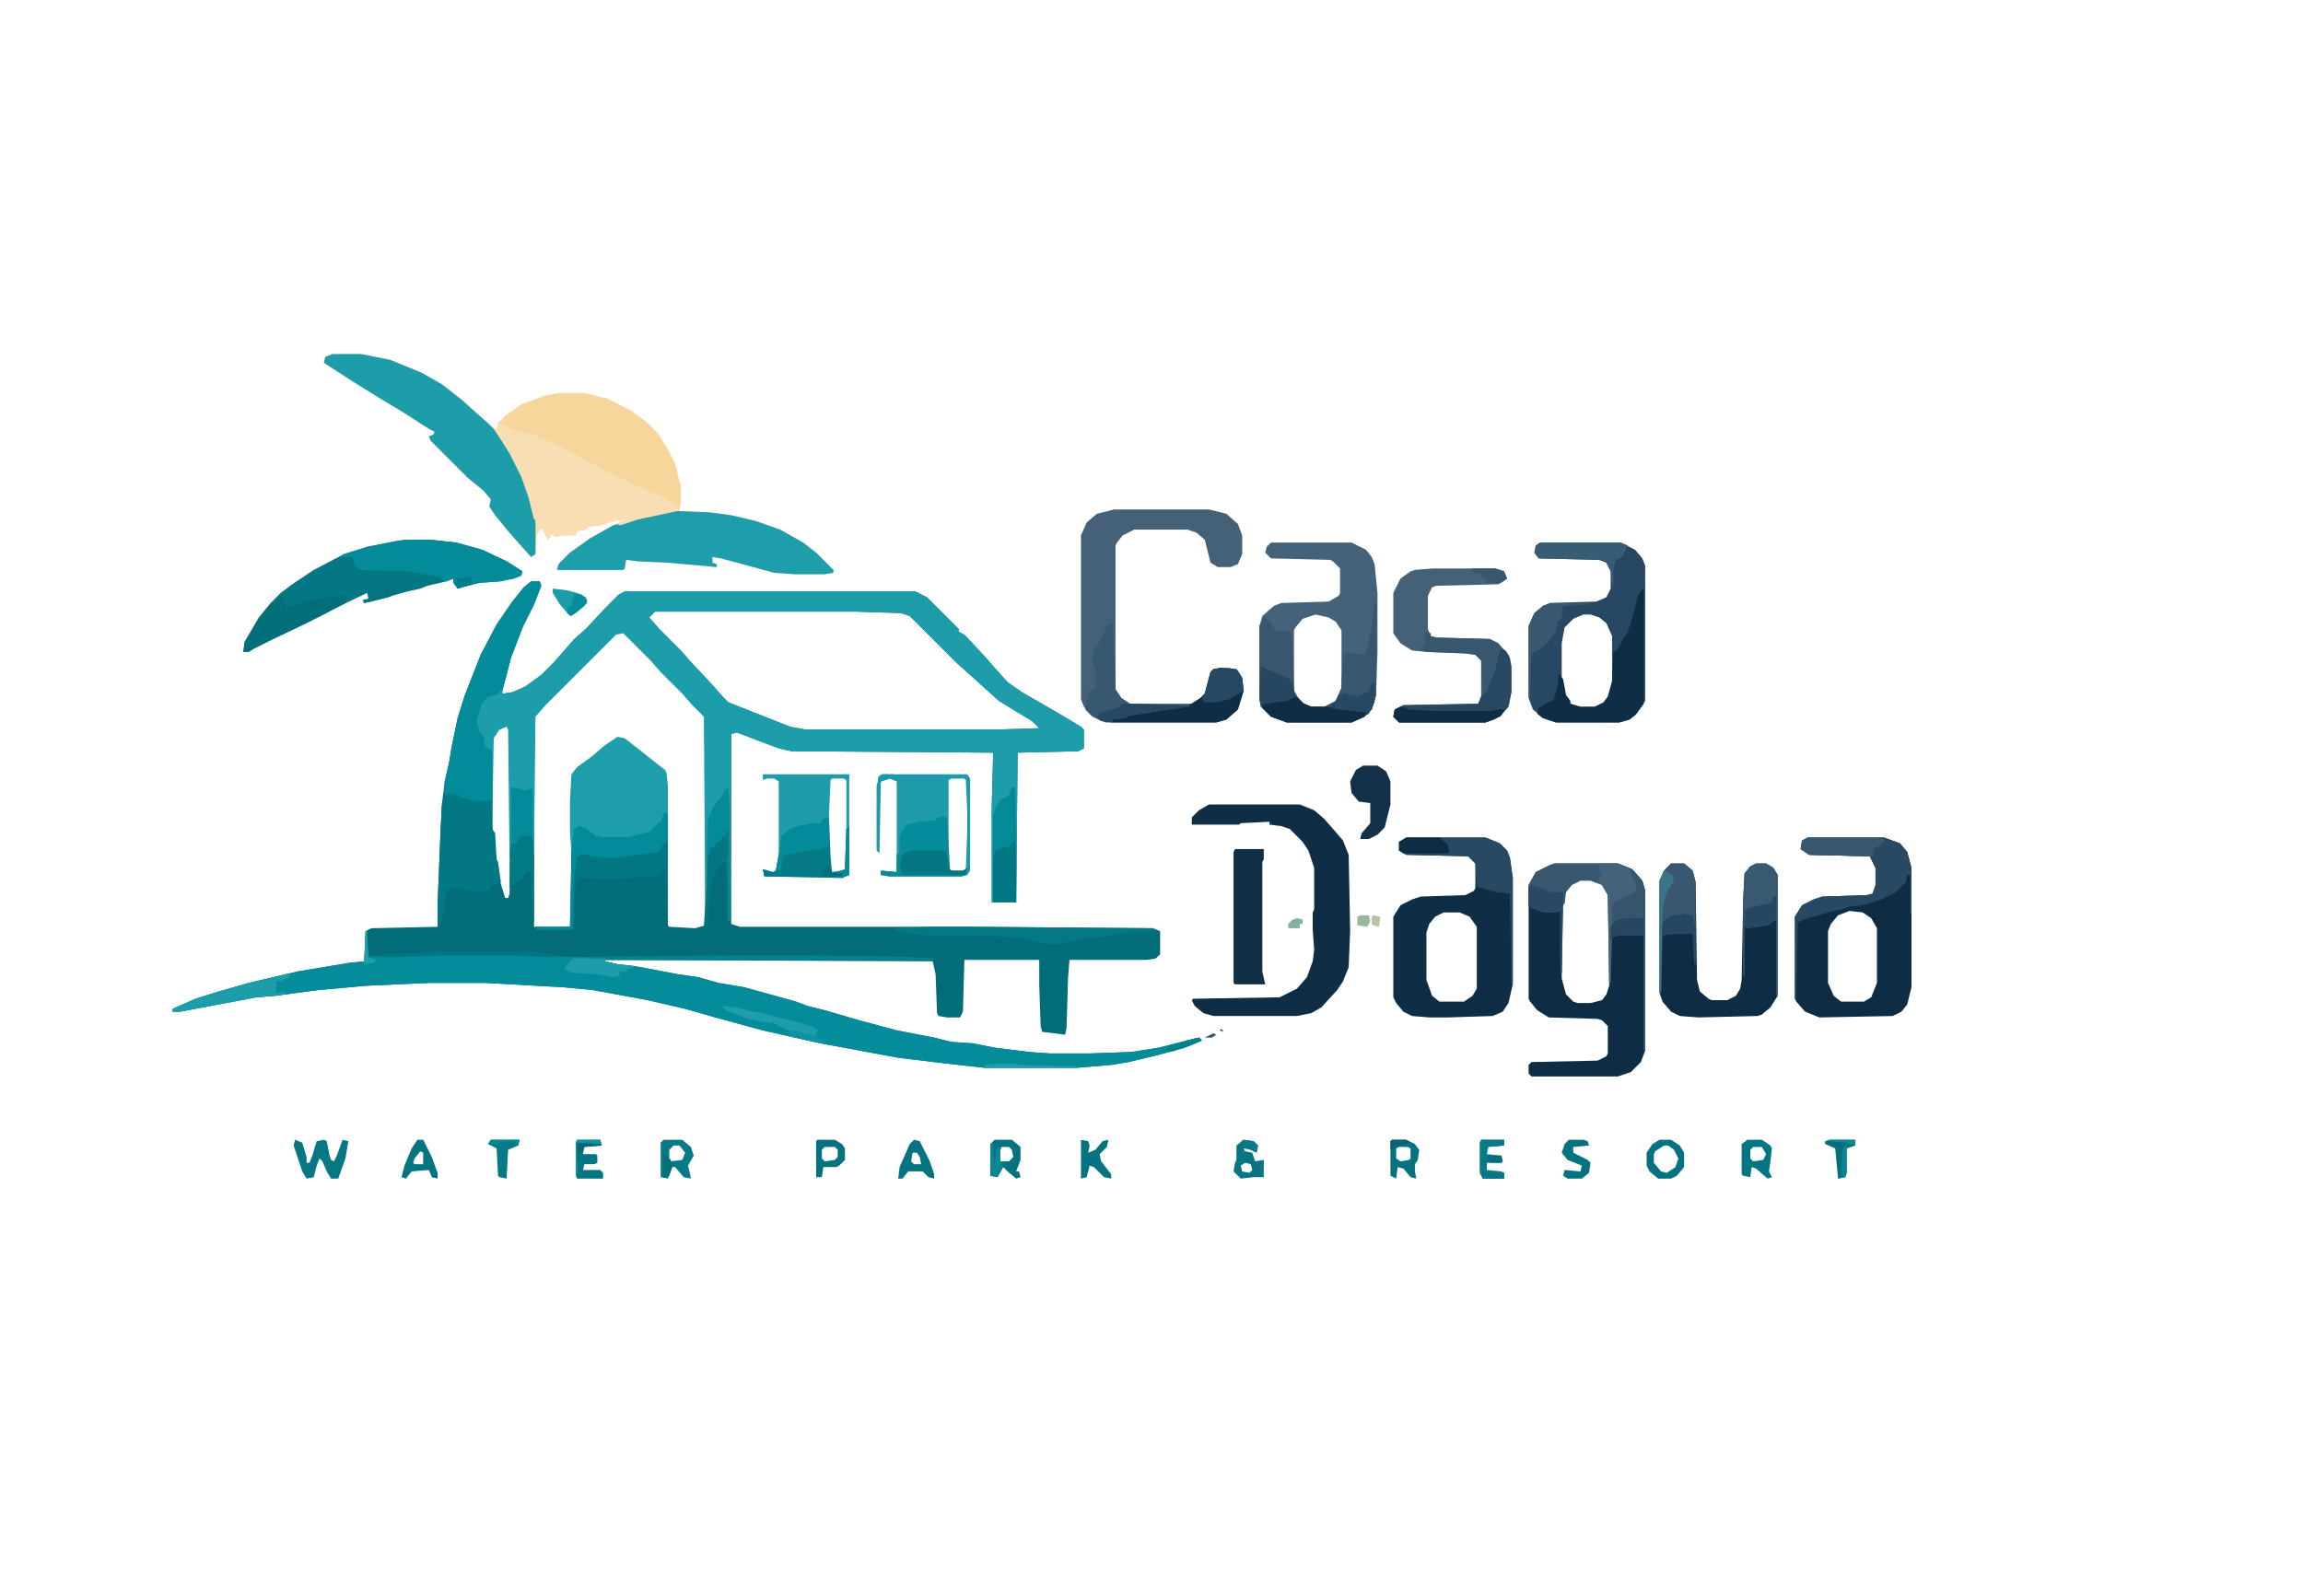 <?xml version="1.0" encoding="UTF-8"?>
<svg version="1.1" viewBox="0 0 1600 1109" width="691" height="479" xmlns="http://www.w3.org/2000/svg">
<path transform="translate(369,404)" d="m0 0h6l1 3-5 13-8 16-8 21-6 23v2l7-1 9-4 11-8 9-9 14-16 8-7 14-15 9-9 4-2h202l8 4 22 22v2l4 2 14 15 7 8 9 10 10 7 26 15 15 9 2 2v13l-4 2-42 1-1 104h-17v-66l1-38-140-1-9-2-29-11-4 1v132l6 2h160l127 1 5 2v16l-3 3-6 1h-54l-1 13-1 34-1 5-16-2-1-4-1-29v-17h-52l-1 36-2 4h-9l-6-1-1-2-1-27-2-9-227-1-1 1 9 2 16 2 26 5 14 2 14 4 18 3 36 10 8 3 12 3 24 7 26 7 26 5 12 3 15 1 15 3 24 3 14 1h29l28-1 19-3 28-7 2 2-12 5-18 5-21 5-12 2-24 2h-64l-27-3-33-4-54-10-40-9-33-9-21-6-26-6-38-7-21-2-54-3h-39l-44 2-33 3-30 4-13 1-53 10h-5v-2l16-7 16-5 21-6 34-8 36-6 10-1 1-21 4-2 46-1v-15l2-50 1-20 2-16 3-13 2-12 4-19 5-16 11-28 11-21 11-16 8-10zm86 21-4 4 7 8 15 15 7 8 15 16 7 8 4 4 43 17 11 2h130l32-1-5-5-10-6-13-8-30-27-32-32-6-2-31-1zm-26 14-51 51-7 8v146l13 1 12-1 1-4v-84l1-18 5-5 10-8 12-10 4-2 5 1 9 7 10 8 8 6 1 2 1 9 1 97 1 1 18 1 7-2v-145l-8-8-7-8-15-15-7-8-20-20zm-79 65-6 5-2 4v64l1 2 1 18 1 2 2 12 4 13h2l1-3 1-24-1-90-2-3z" fill="#026C78"/>
<path transform="translate(369,404)" d="m0 0h6l1 3-5 13-8 16-8 21-6 23v2l7-1 9-4 11-8 9-9 14-16 8-7 14-15 9-9 4-2h202l8 4 22 22v2l4 2 14 15 7 8 9 10 10 7 26 15 15 9 2 2v13l-4 2-42 1-1 104h-17v-66l1-38-140-1-9-2-29-11-4 1-1 130h-1l-1-61-5 6-4 4h-2l-1 6-2 39h-1l-1-136-8-8-7-8-15-15-7-8-19-19-5 1-49 49-7 8-1 97h-1l-1-13h-7l-3 4h-4v11h-1l-1-90-1-2-5 2-4 6-1 63h-1v-20l-11 2-10-3-5-3h-4l-2 2v-11l3-13 2-12 4-19 5-16 11-28 11-21 11-16 8-10zm86 21-4 4 7 8 15 15 7 8 15 16 7 8 4 4 43 17 11 2h130l32-1-5-5-10-6-13-8-30-27-32-32-6-2-31-1z" fill="#1D9CAA"/>
<path transform="translate(231,246)" d="m0 0h20l20 4 22 9 14 8 14 11 10 9 8 7 3 3 3 1 1-4 5-5 11-8 16-6 11-2h17l16 4 16 8 11 8 8 8 8 13 4 8 4 16v10l-1 7 31 2 22 5 17 6 16 9 9 7 12 12v2l-6 1h-21l-14-1-37-10-6-1v4l3 1v2l-34-3-21-1-8-1-1 6-1 1h-46l1-4 8-8 14-10 18-10 9-4-10 2-10 3-8 1-2 2-6 1-1 3h-9l-5 1-3-2-2 4-5-8-3 4-1 14-3 2-9-10-7-8-9-11-4-6 1-5-5-6-11-9-26-26-1-3 3-1 1-2-4-2-17-11-15-9-21-13-20-13 1-4z" fill="#F6D69A"/>
<path transform="translate(254,647)" d="m0 0h1v18l49-2h54l40 2 107-1h60l64 1 19 1v1h-227l-1 1 9 2 16 2 26 5 14 2 14 4 18 3 36 10 8 3 12 3 24 7 26 7 26 5 12 3 15 1 15 3 24 3 14 1h29l28-1 19-3 28-7 2 2-12 5-18 5-21 5-12 2-24 2h-64l-27-3-33-4-54-10-40-9-33-9-21-6-26-6-38-7-21-2-54-3h-39l-44 2-33 3-30 4-13 1-53 10h-5v-2l16-7 16-5 21-6 34-8 36-6 10-1z" fill="#048C9A"/>
<path transform="translate(1080,600)" d="m0 0h44l10 4 7 8 2 7v111l-3 8-7 7-9 3h-60l-2-2v-6l2-2 46-1 6-3 1-2v-19l-4-4-3-1-34-1-8-5-5-6-1-2v-79l5-9 10-5zm18 11-6 3-5 6-1 8-1 1v51l3 11 5 5 3 1h9l8-2 3-4 2-6v-63l-5-8-8-3z" fill="#0E2D44"/>
<path transform="translate(774,354)" d="m0 0h66l12 3 8 7 3 8v13l-3 7-5 2h-9l-5-3-4-16-6-5-6-2h-37l-8 4-4 5-1 2v100l4 6 6 4h43l6-4 3-3 4-15 2-2 11-1 6 2 3 5 1 9-4 13-8 7-7 2h-77l-9-4-6-7-2-5v-114l4-9 7-6z" fill="#456178"/>
<path transform="translate(977,582)" d="m0 0h55l10 4 5 5 2 5 2 14v74l-3 13-4 6-7 3-31 1h-13l-12-1-6-3-5-6-2-4v-56l5-8 8-4 6-2 31-1 6-3 1-2v-17l-5-5-43-1-5-3v-6zm26 52-6 3-4 5-2 6v33l4 11 5 4h17l6-4 3-5v-43l-5-7-7-3z" fill="#0F2E45"/>
<path transform="translate(1256,582)" d="m0 0h53l11 4 5 6 3 11v83l-3 12-4 5-6 3-51 1-10-4-6-7-1-2v-57l5-8 8-4 6-2 31-1 4-1 2-6v-12l-4-8-42-1-6-4 1-6zm29 51-8 3-5 6-2 5v36l4 9 5 4h16l5-3 4-10v-38l-4-7-6-4z" fill="#0E2D44"/>
<path transform="translate(883,377)" d="m0 0h56l10 5 4 5 2 5 2 20v41l-1 30-3 10-5 5-9 4h-45l-11-4-7-7-1-5v-51l2-7 8-7 5-2 33-1 7-4 1-2v-17l-5-5-2-1-41-1-4-4 1-4zm31 50-9 3-5 6-1 2v43l4 7 8 4h9l8-4 4-7v-43l-4-6-5-3z" fill="#44637A"/>
<path transform="translate(1070,377)" d="m0 0h56l10 5 5 6 2 5v94l-6 9-5 4-7 2h-44l-9-3-7-6-3-8v-50l4-9 6-5 5-2 32-1 7-3 3-6v-12l-3-6-5-2-42-1-3-4 1-5zm30 50-7 3-6 6-2 11v25l2 11 4 6 7 3h10l6-3 4-5 2-8v-34l-4-9-5-4-6-2z" fill="#274762"/>
<path transform="translate(231,246)" d="m0 0h20l20 4 22 9 14 8 14 11 10 9 8 7 7 7 12 19 8 18 5 18 1 5v24l-3 2-9-10-7-8-9-11-4-6 1-5-5-6-11-9-26-26-1-3 3-1 1-2-4-2-17-11-15-9-21-13-20-13 1-4z" fill="#1D9CAA"/>
<path transform="translate(282,375)" d="m0 0h17l18 2 18 5 17 8 11 7-1 3-5 2-10 2-14 1-12 3-3 1-3-4v-3l-5 2-13 3-5 2-9 2-25 7-5 1-1-2 4-1-1-4-25 12-17 9-23 11-16 8-5 1 1-7 10-17 8-10 7-7 8-6 15-10 21-11 16-5 20-4z" fill="#037884"/>
<path transform="translate(1161,600)" d="m0 0h9l6 5 2 8 1 68 2 8 6 5 2 1h11l6-3 3-5 1-6 1-54 1-20 4-5 4-2h7l5 3 3 5v84l-5 8-6 5-3 1-41 1-13-1-6-3-6-7-2-6v-78l3-7z" fill="#0E2D44"/>
<path transform="translate(840,559)" d="m0 0h63l10 4 7 6 7 8 6 7 4 10 1 53-1 25-4 10-4 6-11 12-7 4-10 2h-58l-7-2-6-5-2-4 1-1 60-1 12-6 7-8 4-11 1-8-1-14v-12l1-2v-29l-4-12-4-6-9-9-6-2-8-1v-2l-20 1-1 1h-33v-5l5-5z" fill="#0F2E45"/>
<path transform="translate(468,355)" d="m0 0 25 1 15 2 17 4 17 6 16 9 9 7 12 12v2l-6 1h-21l-14-1-37-10-6-1v4l3 1v2l-34-3-21-1-8-1-1 6-1 1h-46l1-4 8-8 14-10 16-9 25-7z" fill="#1E9DAB"/>
<path transform="translate(346,294)" d="m0 0 5 2 7 3 12 3 10 4 13 6 16 9 17 9 19 9 17 7 5 3 4 2v4l-28 6-12 4-3-1 9-4-10 2-10 3-8 1-2 2-6 1-1 3h-9l-5 1-3-2-2 4-5-8-3 4-1-10h-1l-4-16-5-14-8-16-7-11-4-6h2z" fill="#F8DFB3"/>
<path transform="translate(995,395)" d="m0 0h44l6 2 2 5-6 4-43 1-3 1-3 6v23l2 5 4 1 37 1 6 3 7 8 2 8v18l-2 10-6 7-10 4h-60l-4-4 1-5 6-3 52-1 2-5v-25l-4-4-7-1-27-1-10-1-8-5-5-7v-28l5-10 7-5 3-1z" fill="#456178"/>
<path transform="translate(429,512)" d="m0 0 5 1 9 7 10 8 9 7 1 2 1 9v19l-3 3-2 4h-2l-2 4-3 3-16 4h-17l-7-2-7-6-4 1-2 5-1 12h-1l-1-14v-23l1-18 4-5 11-8 8-7z" fill="#1E9DAB"/>
<path transform="translate(369,404)" d="m0 0h6l1 3-5 13-8 16-8 21-6 23h-2v2l-7 2-5 4-3 10-1 2 2 8 3 4 1 7 5 3v54h-1v-20l-11 2-10-3-5-3h-4l-2 2v-11l3-13 2-12 4-19 5-16 11-28 11-21 11-16 8-10z" fill="#048B99"/>
<path transform="translate(955,419)" d="m0 0h1v64l-3 10-5 5-9 4h-45l-11-4-7-7-1-5v-51l4-6 4 4 3 5 3 1 7-1 2 6 1 36 5 8 7 3h9l8-4 4-9 1-22 3-3 9 2 4-1 2-10 2-7z" fill="#39566E"/>
<path transform="translate(613,538)" d="m0 0h59l2 3v64l-2 3-4 1h-50l-6-1v-3l11 1v-63l-5-2-6 2-1 50-2-2v-45l2-7zm48 3-2 1v62l2 2h8l2-2 1-27v-13l-1-22-1-1z" fill="#1E9BAA"/>
<path transform="translate(530,538)" d="m0 0h60v70l-5 2-54-1-1-5 7 2 2-1 2-11v-51l-3-2h-5l-3 1zm48 3-1 1-1 23v30l1 9 1 2h8l2-2v-62l-2-1z" fill="#1E9CAA"/>
<path transform="translate(311,551)" d="m0 0 7 1 2 2 11 3 10-1 1 20 2 3 1 18 1 2 2 14-7 3-2 3h-11l-10-2-7 1-1 4-1 3v8l-4 11h-1v-15l2-50 1-20 3-7z" fill="#027884"/>
<path transform="translate(1080,600)" d="m0 0h44l10 4 7 8 2 7v111h-1v-80h-17l-5 1-1 32h-1l-1-61-4-7-8-3h-7l-6 3-4 5-1 8-1 1-1 47h-1v-43l-3 1h-9l-10-4v-15l5-9 10-5z" fill="#38576F"/>
<path transform="translate(282,375)" d="m0 0h17l18 2 18 5 17 8 11 7-1 3-5 2-10 2-14 1-12 3-3 1-3-4v-3l-5 2-3-1-1-2-17-3-5-1-33-1-4-2-2-7h-8l2-2 16-5 20-4z" fill="#048B99"/>
<path transform="translate(462,565)" d="m0 0h2v75h-1l-1-37-5 7-11-1-17 2h-15l-3-1h-8l-3 3-1 28-2 5h-24l-1-2h24l1-51 2-16 3-3 4 1 8 6 5 1h17l16-4 5-6h2l2-6z" fill="#027783"/>
<path transform="translate(1141,409)" d="m0 0h1v80l-6 8-4 3-7 2h-44l-9-3-4-3 1-4 8-5h2l3-9 1-10 3 4 2 11 3 4v2l7 2h10l6-3 3-4 3-11 1-20 3-2 3-6 4-6 4-13 3-12z" fill="#0F2D44"/>
<path transform="translate(1256,582)" d="m0 0h53l11 4 5 6 3 11v32h-1v-27h-2l-1 5-7 7-10 5-13 4-9 1-6 2-9 2-17 5-4 2-1 53h-1v-57l5-8 8-4 6-2 31-1 4-1 2-6v-12l-4-8-42-1-6-4 1-6z" fill="#294963"/>
<path transform="translate(858,590)" d="m0 0h20v7l-1 2v76l2 9h-21l-1-1v-91z" fill="#122F46"/>
<path transform="translate(977,582)" d="m0 0h55l10 4 5 5 2 5 2 14v74h-1l-1-63-9-1-14-4-1-16-5-5-43-1-5-3v-6z" fill="#294963"/>
<path transform="translate(1042,450)" d="m0 0 4 2 3 5 1 6v18l-2 10-6 7-10 4h-60l-4-4 1-5 6-3 52-1 2-5 5-8 6-18 1-7z" fill="#284762"/>
<path transform="translate(848,464)" d="m0 0 11 1 4 6 1 9-4 13-8 7-7 2h-72v-3l11-2 6-2 19-2 7-2 10-1 8-5 3-3 4-15 2-2z" fill="#0F2D44"/>
<path transform="translate(654,567)" d="m0 0 4 1 2 36 1 1h8l3-2-1 5-3 1h-50l-6-1v-3l11 1v-13h2v-12l5-8 9-2 10-1z" fill="#048C9A"/>
<path transform="translate(574,568)" d="m0 0 2 1 1 26 1 11 8-1 1-1 1-28 2-1v33l-5 2-54-1-1-5 7 2 2-1 3-16 1-8 6-5 6-2 11-2h5v-2z" fill="#047A86"/>
<path transform="translate(1161,600)" d="m0 0h9l6 5 2 8v57h-1l-1-21h-14l-7 1-1 40h-1v-78l3-7z" fill="#39576F"/>
<path transform="translate(771,433)" d="m0 0 2 1 1 15 1 30 4 6 6 4 41 1v1l-14 2-6 1-20 3-5 2-8 1v2l-8-1-7-4-4-4 1-7 2-6 4-2 1-10-3-8v-8l4-4 6-13z" fill="#385870"/>
<path transform="translate(462,565)" d="m0 0h2v18l-1 3h-2l-2 4-2 2-28 4h-12l-14-3v2h-2l-2 12-1 38-1 1h-24l-1-2h24l1-51 2-16 3-3 4 1 8 6 5 1h17l16-4 5-6h2l2-6z" fill="#038B99"/>
<path transform="translate(703,547)" d="m0 0h2l1 58v22h-16v-60l2-6 3-5 6-3z" fill="#027783"/>
<path transform="translate(955,419)" d="m0 0h1v64l-3 10-4 4v-2l-20-2-6-2 5-4 4-9 1-22 3-3 9 2 4-1 2-10 2-7z" fill="#39566E"/>
<path transform="translate(236,414)" d="m0 0h5l-1 5-17 9-46 22-4 3h-4l1-7 10-17 5-6 8-7 4-1v5h2v2l16-5z" fill="#026E7A"/>
<path transform="translate(1220,600)" d="m0 0h7l5 3 3 5v84h-1v-53l-6 4-14 2-2-1v34h-1v-51l1-20 4-5z" fill="#395970"/>
<path transform="translate(645,644)" d="m0 0h29l127 1 2 2-4 1h-14l-17 3-15 1-13 3-5 1h-7l-19-4-23-2h-41l-13-1-11-3v-1z" fill="#037985"/>
<path transform="translate(947,532)" d="m0 0h10l6 4 3 7v16l-4 16-5 5-6 3h-6l1-4 6-7v-14l-8-1-5-6-1-8 4-8z" fill="#123148"/>
<path transform="translate(1131,604)" d="m0 0 4 1 6 7 2 7v111h-1v-80h-17l-5 1-1 3v-24l2-4 14-7 1-4-5-9z" fill="#37556D"/>
<path transform="translate(899,484)" d="m0 0 3 1 4 4 5 2h16l8 2 15 1-2 4-9 4h-45l-11-4-6-6v-3l8-2 9-1z" fill="#0F2E45"/>
<path transform="translate(1070,377)" d="m0 0h56l5 2-4 8-4 2-2 5v13h-1l-1-10-3-6-5-2-42-1-3-4 1-5z" fill="#375D74"/>
<path transform="translate(991,439)" d="m0 0 3 1v2l4 1 37 1 6 3 2 3-2 6-2 9-6 15-3 3-1-24-4-4-7-1-27-1-5-2 4-3v-7z" fill="#395870"/>
<path transform="translate(1256,582)" d="m0 0h53v3l-7 5-1 6-2-1-42-1-6-4 1-6z" fill="#3A576E"/>
<path transform="translate(198,677)" d="m0 0h3v2l-6 3h-3v6l-1 2 7-1v2l-20 2-53 10h-5v-2l16-7 16-5 21-6z" fill="#1D9CAA"/>
<path transform="translate(574,568)" d="m0 0 2 1v20l-2-1-3 2-21 3-6 2-2 10h-3l3-16 1-8 6-5 6-2 11-2h5v-2z" fill="#038B99"/>
<path transform="translate(1077,419)" d="m0 0h28v1l-19 1-1 8-1 2h-2l-1 8-7 9-7 5h-2l-1 4-1 28h-1v-50l4-9 6-5z" fill="#3A576F"/>
<path transform="translate(1080,600)" d="m0 0h44l8 3 1 5 4 7-1 4-4 3-11 5-1 3-1 53h-1l-1-61-4-7-4-3h2v-3h2l-2-5v-3h-31z" fill="#446279"/>
<path transform="translate(634,591)" d="m0 0h23l1 2 1 10 2 2h8l3-2-1 5h-44l-2-5 1-7 2-3z" fill="#027783"/>
<path transform="translate(973,491)" d="m0 0 4 1 1 1 19 1h40l2-1h6l-2 4-5 3-6 2h-60l-4-4 1-5z" fill="#0F2E45"/>
<path transform="translate(356,547)" d="m0 0 4 1 5 1 4-1 1 1v33h-8l-3 4h-4v-38z" fill="#038B99"/>
<path transform="translate(205,792)" d="m0 0 5 2 3 10v4h2l2-5 3-10 5-1 2 1 2 10 1 3 2 1 2-4 4-11 4 1-2 12-5 14h-5l-3-5-3-7-2-2-2 5-2 8-5 1-3-5-6-18z" fill="#077784"/>
<path transform="translate(504,548)" d="m0 0h2l1 14v78h-1l-1-61-5 6-4 4h-2l-1 6-1 21h-1v-27l1-20 4-9 5-6z" fill="#038B99"/>
<path transform="translate(848,464)" d="m0 0 11 1 4 6 1 9-10 6-10 2h-8l-1-4 2-2 4-15 2-2z" fill="#274862"/>
<path transform="translate(703,547)" d="m0 0h2v37l-4 4-7 2-2 1-2 4v-28l2-6 3-5 6-3z" fill="#038B99"/>
<path transform="translate(361,581)" d="m0 0h8l1 1 1 13v46h-1l-1-36-4 2-3 4-6 4-2 2v-17l1-14h4z" fill="#027A86"/>
<path transform="translate(500,664)" d="m0 0h65l64 1 19 1v1h-236l-3-2z" fill="#04818E"/>
<path transform="translate(876,463)" d="m0 0 4 2 10 4 6 3 2 2 2 10-6 3-15 2h-2l-1 2-1-9z" fill="#274661"/>
<path transform="translate(1064,615)" d="m0 0 9 3 5 2h8l-1 56h-1v-43l-3 1h-9l-10-4v-13z" fill="#2A4863"/>
<path transform="translate(461,792)" d="m0 0h13l6 5 2 6-4 7 1 4 1 5-5-1-6-7h-2l-3 8-5-1v-24zm7 4-3 3v7l1 1 8-1 2-5-4-5z" fill="#077A87"/>
<path transform="translate(691,792)" d="m0 0h12l6 5v9l-3 8h2l1 4-3 1-6-5-3-3-4 7-5-1v-22zm5 5-2 2v6l1 2h6l3-3-1-5-2-2z" fill="#04737F"/>
<path transform="translate(398,666)" d="m0 0h23l-1 2 9 2 11 1v2h-4v2h-6l1 3-6 1-9-2-19-1-5-3 4-5z" fill="#1D9CAA"/>
<path transform="translate(1214,792)" d="m0 0h10l6 4 1 2-1 9-1 7 2 4-3 1-8-7-3-1-1 7-5-1-1-1v-21zm4 5-2 2v6l2 2 7-1 2-4-3-5z" fill="#047582"/>
<path transform="translate(977,582)" d="m0 0h23l6 5 1 5-1 1h-31l-3-2v-6z" fill="#0E2D44"/>
<path transform="translate(1153,792)" d="m0 0h8l6 4 3 5v10l-5 6-4 2h-9l-6-5-2-4v-9l4-6zm3 4-6 4-1 2v6l5 6 4 1 6-4 2-6-3-6-4-3z" fill="#05727F"/>
<path transform="translate(864,792)" d="m0 0 7 1 3 3-1 5-4-2-5-1 1 2 5 1 2 6 6-1v12h-7l-9 1-5-5 1-6 1-2v-10zm1 16-3 2 1 4 5 1 2-2-1-4z" fill="#087582"/>
<path transform="translate(503,699)" d="m0 0 8 1 12 3 11 2 7 2 16 4 9 3 3 3h-2v3l-3 1-9-3-5-1-13-6v-3l-1 3-16-3-16-6-2-2z" fill="#1D9CAA"/>
<path transform="translate(401,792)" d="m0 0h16l1 4-12 1-1 5h9l1 1v5l-2 1h-7l-1 4h12l2 2v4h-18l-1-2v-23z" fill="#047581"/>
<path transform="translate(967,792)" d="m0 0h10l6 3 3 4-1 7-2 3v5l1 5-4-1-5-6-4-1-1 8-4-2v-24zm5 5-2 1v7l3 2 6-1 1-1v-7l-2-1z" fill="#047380"/>
<path transform="translate(505,577)" d="m0 0h1v18l-4 6h-2l-2 5-3 5-2 11-1 18-1 4-2-1 2-27 1-21 2-6h2l2-4h2l2-4h2z" fill="#027783"/>
<path transform="translate(635,792)" d="m0 0 4 1 7 14 3 9v3l-4-1-4-4h-10l-4 5h-3l1-8 7-16zm-1 9-1 6 2 2h5l-1-5-2-3z" fill="#057480"/>
<path transform="translate(1232,623)" d="m0 0h2v16l-6 4-14 2-2-1v-11l2-2 14-3 3-1z" fill="#274661"/>
<path transform="translate(780,489)" d="m0 0 46 1v1l-14 2-6 1-20 3-5 2-8 1v2l-8-1-3-3 2-3 12-3z" fill="#284762"/>
<path transform="translate(751,792)" d="m0 0 5 1 1 3-1 5 5-2 5-6 4-1-1 5-5 5 1 5 7 9v3l-5-1-7-7-3-1-2 8-4 1z" fill="#057380"/>
<path transform="translate(953,475)" d="m0 0h2v13l-4 8-2 1v-2l-20-2-6-2 5-4 2-4 4-1 9 2 7-3 2-2z" fill="#274862"/>
<path transform="translate(290,792)" d="m0 0h4l6 12 4 11v4l-4-1-2-5-12 1-4 5-3-1 2-8 5-12zm2 8-4 5-1 3 1 1h6v-8z" fill="#047480"/>
<path transform="translate(1029,792)" d="m0 0h16v4l-11 1-1 5 10 1 1 4-1 1h-10v5l10 1 2 1v4h-15l-2-4v-21z" fill="#097B88"/>
<path transform="translate(568,792)" d="m0 0h12l5 3 2 3v8l-4 4-2 1h-9l-1 7h-4v-25zm5 5-2 2v6l2 2 7-1 2-2v-5l-2-2z" fill="#06727F"/>
<path transform="translate(1170,635)" d="m0 0 6 1 2 10v24h-1l-1-21h-14l-7 1-1 2v-8l3-5 5-3z" fill="#274661"/>
<path transform="translate(1090,792)" d="m0 0h10l3 1 1 3-11 1v4l10 5 2 2-1 7-5 4h-10l-3-2 1-4 11 1 1-4-10-4-4-5 2-6z" fill="#05727F"/>
<path transform="translate(384,409)" d="m0 0 9 1 8 2 6 3 1 4-8 7-4 2-7-8-5-8z" fill="#1C9BA9"/>
<path transform="translate(1128,638)" d="m0 0h13l1 1v11h-17l-5 1-1 3v-10l3-4z" fill="#274661"/>
<path transform="translate(255,660)" d="m0 0 1 4 13-1 42-2h52l28 3v1h-13l-20-1h-54l-24 1h-25z" fill="#027783"/>
<path transform="translate(341,792)" d="m0 0h20l-1 4-7 3-1 20-5-1-1-1-1-19-6-3z" fill="#087A87"/>
<path transform="translate(1271,792)" d="m0 0h18v4l-6 2v17l-1 3-5 1-2-21-7-3v-2z" fill="#056F7C"/>
<path transform="translate(1157,604)" d="m0 0 1 2 4 2 1 3-6 12-2 10-1 57h-1v-78l3-7z" fill="#397488"/>
<path transform="translate(1023,395)" d="m0 0h16l6 2 2 5-4 3h-11l1-2-4-2v-2l-8-2z" fill="#395870"/>
<path transform="translate(503,699)" d="m0 0 8 1 12 3 11 2 3 3-1 3-16-3-16-6-2-2z" fill="#1E9DAB"/>
<path transform="translate(688,795)" d="m0 0 2 1 1 14 1-11 1-2 3 1-1 1v8l3 1-3 1 2 2-4 7-5-1z" fill="#098794"/>
<path transform="translate(398,413)" d="m0 0h6l4 4-2 4-9 7-3-2 1-5h3l-1-3 2-3z" fill="#068D9B"/>
<path transform="translate(692,739)" d="m0 0h11l8 1 37 1v1h-64v-2z" fill="#1E9DAB"/>
<path transform="translate(589,575)" d="m0 0h1v33l-5 2h-6v-1l5-1-4-2 7-2 1-28z" fill="#088A98"/>
<path transform="translate(271,409)" d="m0 0h6l-1 3-6 3-17 4-1-2 5-1v-2l7-3z" fill="#04737F"/>
<path transform="translate(833,721)" d="m0 0 2 2-12 5-10 3-4-1 4-4z" fill="#067F8C"/>
<path transform="translate(549,716)" d="m0 0 6 1 11 3 5 2 4 3-9-1-18-4z" fill="#1093A1"/>
<path transform="translate(401,792)" d="m0 0h16l1 3h-16l-1 22h-1v-23z" fill="#1093A1"/>
<path transform="translate(461,801)" d="m0 0 5 5 1 5-2 6-4 1z" fill="#026F7B"/>
<path transform="translate(1029,814)" d="m0 0 16 1v4h-15z" fill="#0B7583"/>
<path transform="translate(945,636)" d="m0 0h6l1 4-2 4-7-1v-6z" fill="#97B89E"/>
<path transform="translate(1283,795)" d="m0 0v3 17l-1 3-5 1 2-2 1-18z" fill="#088592"/>
<path transform="translate(1029,792)" d="m0 0h16v4l-12 1v-3h-4z" fill="#077786"/>
<path transform="translate(324,401)" d="m0 0 4 1v4l-10 3-2-4 2-3z" fill="#047B88"/>
<path transform="translate(864,792)" d="m0 0 7 1 3 3-1 5-8-4 2-1-1-2-4-1z" fill="#0C7A88"/>
<path transform="translate(967,792)" d="m0 0h10l3 2-7 2-5 1-1 2-1-1v-5z" fill="#086373"/>
<path transform="translate(901,638)" d="m0 0 4 1v3h-2v3h-8v-3l3-3z" fill="#82B2A1"/>
<path transform="translate(574,602)" d="m0 0h2v2h2v2l8 1-2 2h-8l-4-1-1-3z" fill="#02717D"/>
<path transform="translate(1034,803)" d="m0 0h9l1 4-1 1h-7l-3-1z" fill="#066D7A"/>
<path transform="translate(623,597)" d="m0 0h1v6h2l1 5h-15v-3l11 1z" fill="#0A8996"/>
<path transform="translate(402,794)" d="m0 0 16 1v1l-12 1-1 3h-3v7h-1v-12z" fill="#066675"/>
<path transform="translate(254,647)" d="m0 0h1l1 18 5 2-1 2-7 1z" fill="#1E9DAB"/>
<path transform="translate(954,636)" d="m0 0 5 1-1 7-4-1-1-1v-5z" fill="#B3C5A2"/>
<path transform="translate(341,792)" d="m0 0h20l-1 4-2-1 1-2-17 2h-3z" fill="#048694"/>
<path transform="translate(613,538)" d="m0 0h8l-3 3-6 2-2 4v-7z" fill="#1899A7"/>
<path transform="translate(1271,792)" d="m0 0h18v4l-7-2-11-1z" fill="#098897"/>
<path transform="translate(833,721)" d="m0 0 2 2-9 4-2-1v-3z" fill="#098390"/>
<path transform="translate(843,718)" d="m0 0 2 1-3 2h-5l4-2z" fill="#35526B"/>
<path transform="translate(849,715)" d="m0 0 1 2-3-1z" fill="#396C81"/>
<path transform="translate(845,717)" d="m0 0 2 1z" fill="#327E91"/>
<path transform="translate(893,644)" d="m0 0" fill="#1E9DAB"/>
<path transform="translate(297,301)" d="m0 0" fill="#1E9DAB"/>
</svg>
